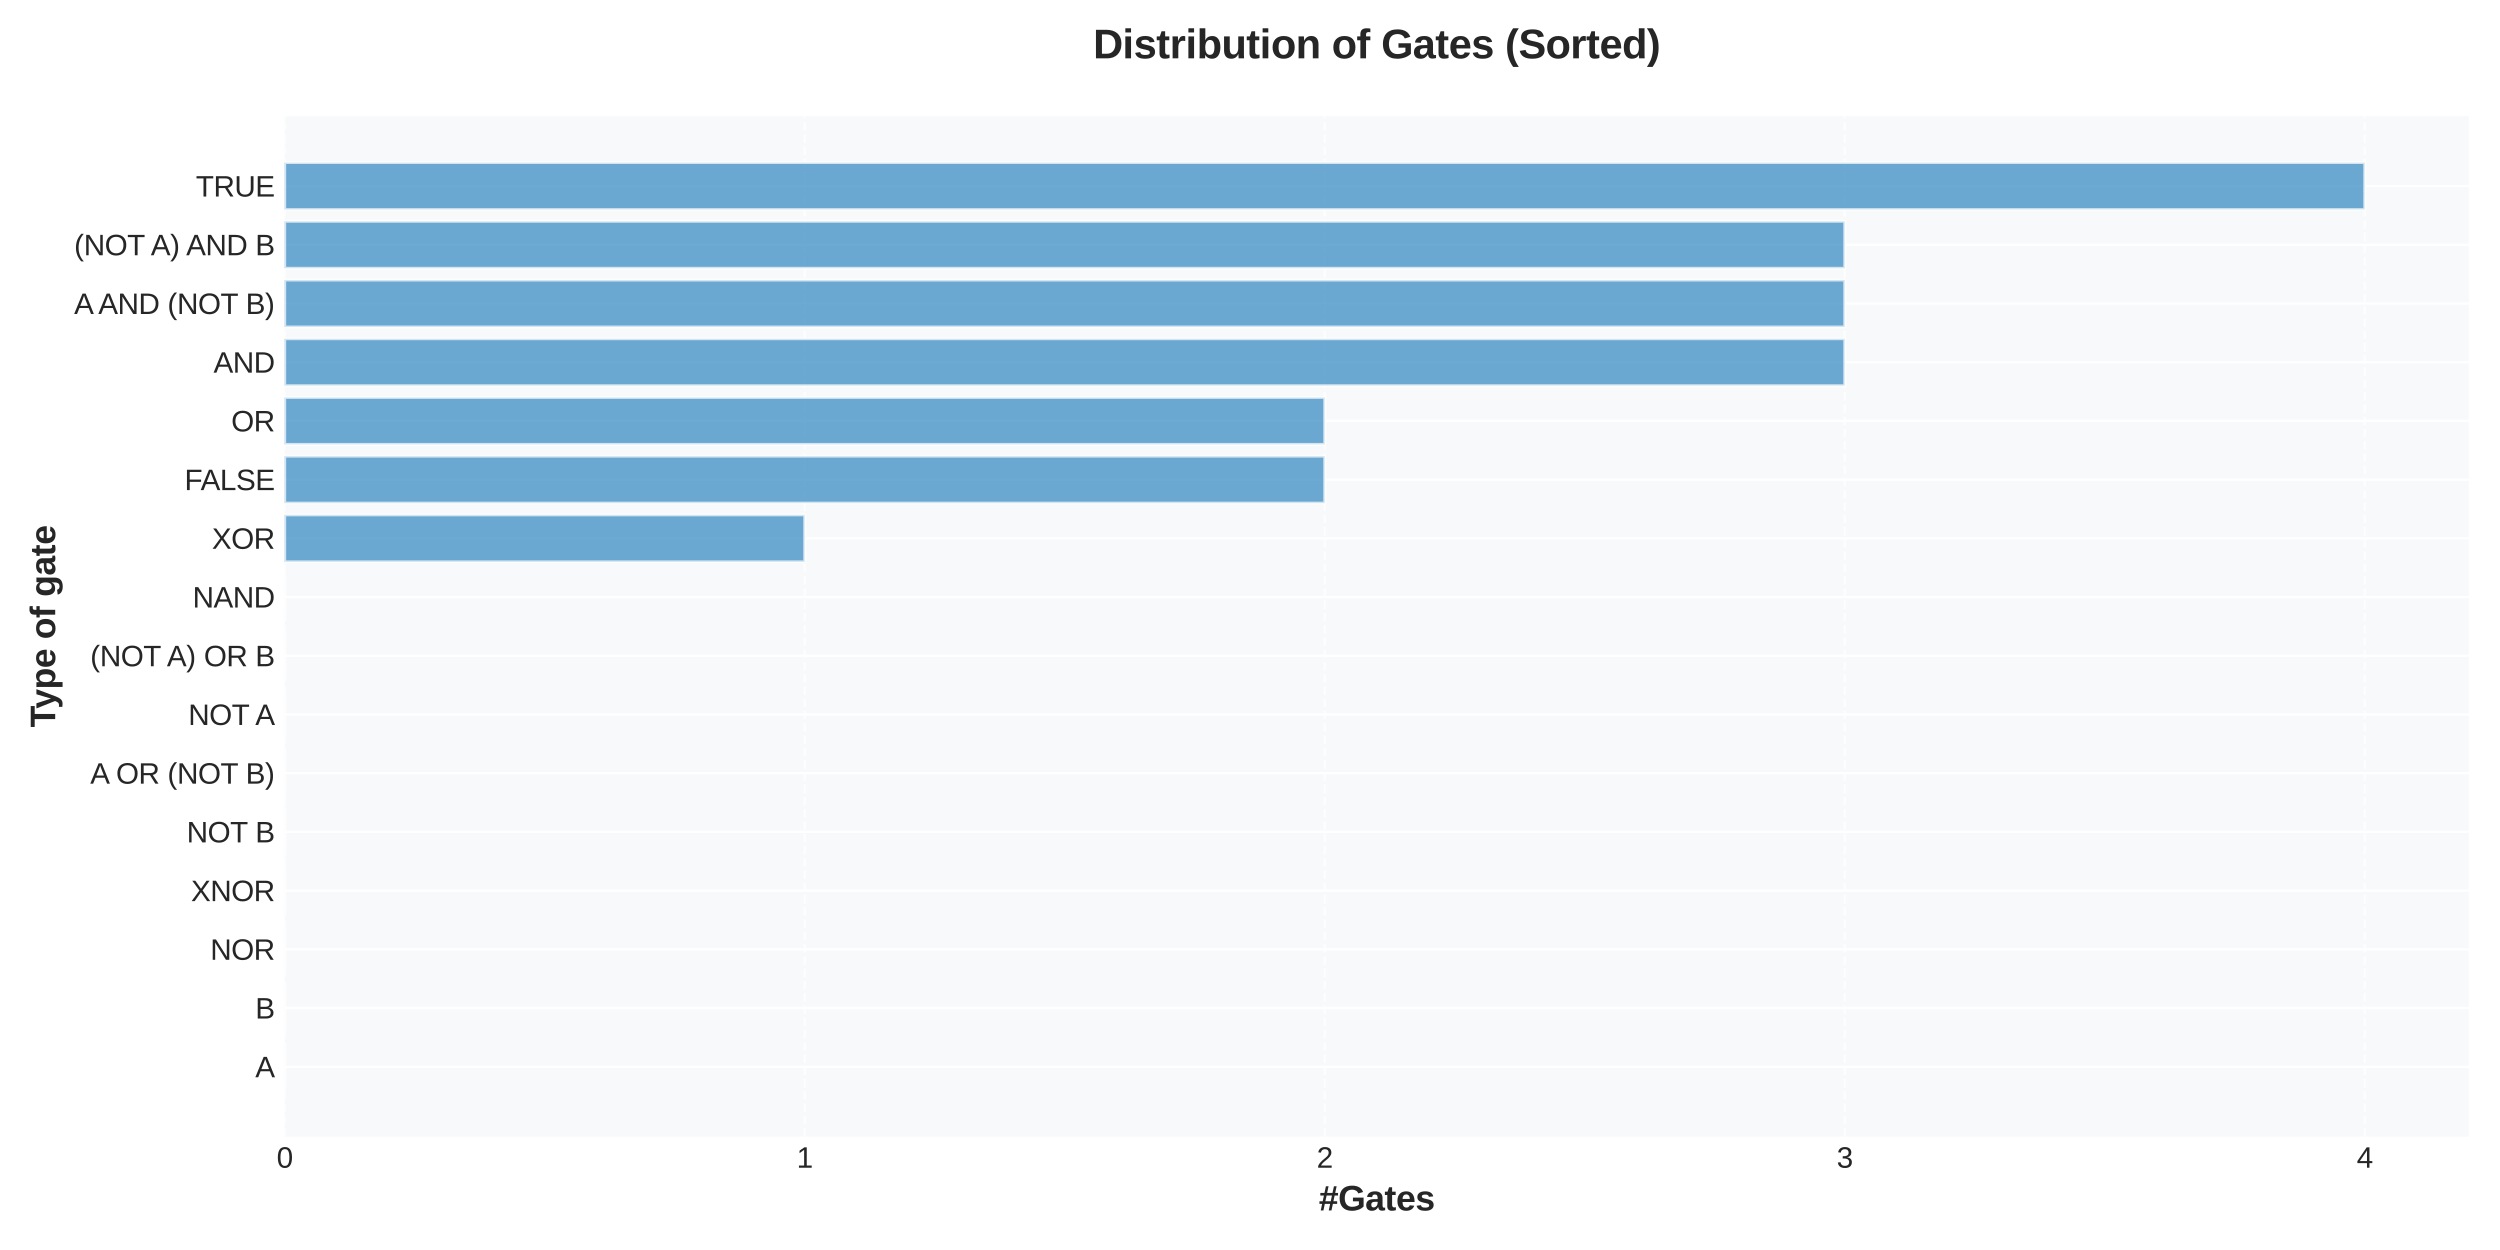 <?xml version="1.0" encoding="utf-8" standalone="no"?>
<!DOCTYPE svg PUBLIC "-//W3C//DTD SVG 1.1//EN"
  "http://www.w3.org/Graphics/SVG/1.1/DTD/svg11.dtd">
<svg xmlns:xlink="http://www.w3.org/1999/xlink" width="864pt" height="432pt" viewBox="0 0 864 432" xmlns="http://www.w3.org/2000/svg" version="1.1">
 <defs>
  <style type="text/css">*{stroke-linejoin: round; stroke-linecap: butt}</style>
 </defs>
 <g id="figure_1">
  <g id="patch_1">
   <path d="M 0 432 
L 864 432 
L 864 0 
L 0 0 
z
" style="fill: #ffffff"/>
  </g>
  <g id="axes_1">
   <g id="patch_2">
    <path d="M 98.4 392.82 
L 853.2 392.82 
L 853.2 40.16 
L 98.4 40.16 
z
" style="fill: #f8f9fa"/>
   </g>
   <g id="matplotlib.axis_1">
    <g id="xtick_1">
     <g id="line2d_1">
      <path d="M 98.4 392.82 
L 98.4 40.16 
" clip-path="url(#p3fe061d7a6)" style="fill: none; stroke-dasharray: 2.96,1.28; stroke-dashoffset: 0; stroke: #ffffff; stroke-opacity: 0.7; stroke-width: 0.8"/>
     </g>
     <g id="line2d_2"/>
     <g id="text_1">
      <!-- 0 -->
      <g style="fill: #262626" transform="translate(95.62 403.567) scale(0.1 -0.1)">
       <defs>
        <path id="LiberationSans-30" d="M 3309 2203 
Q 3309 1569 3189 1136 
Q 3069 703 2861 436 
Q 2653 169 2372 53 
Q 2091 -63 1772 -63 
Q 1450 -63 1172 53 
Q 894 169 689 434 
Q 484 700 367 1133 
Q 250 1566 250 2203 
Q 250 2869 367 3305 
Q 484 3741 690 4000 
Q 897 4259 1178 4364 
Q 1459 4469 1791 4469 
Q 2106 4469 2382 4364 
Q 2659 4259 2865 4000 
Q 3072 3741 3190 3305 
Q 3309 2869 3309 2203 
z
M 2738 2203 
Q 2738 2728 2675 3076 
Q 2613 3425 2491 3633 
Q 2369 3841 2192 3927 
Q 2016 4013 1791 4013 
Q 1553 4013 1372 3925 
Q 1191 3838 1067 3630 
Q 944 3422 881 3073 
Q 819 2725 819 2203 
Q 819 1697 883 1350 
Q 947 1003 1070 792 
Q 1194 581 1372 489 
Q 1550 397 1778 397 
Q 2000 397 2178 489 
Q 2356 581 2479 792 
Q 2603 1003 2670 1350 
Q 2738 1697 2738 2203 
z
" transform="scale(0.016)"/>
       </defs>
       <use xlink:href="#LiberationSans-30"/>
      </g>
     </g>
    </g>
    <g id="xtick_2">
     <g id="line2d_3">
      <path d="M 278.114 392.82 
L 278.114 40.16 
" clip-path="url(#p3fe061d7a6)" style="fill: none; stroke-dasharray: 2.96,1.28; stroke-dashoffset: 0; stroke: #ffffff; stroke-opacity: 0.7; stroke-width: 0.8"/>
     </g>
     <g id="line2d_4"/>
     <g id="text_2">
      <!-- 1 -->
      <g style="fill: #262626" transform="translate(275.334 403.567) scale(0.1 -0.1)">
       <defs>
        <path id="LiberationSans-31" d="M 488 0 
L 488 478 
L 1609 478 
L 1609 3866 
L 616 3156 
L 616 3688 
L 1656 4403 
L 2175 4403 
L 2175 478 
L 3247 478 
L 3247 0 
L 488 0 
z
" transform="scale(0.016)"/>
       </defs>
       <use xlink:href="#LiberationSans-31"/>
      </g>
     </g>
    </g>
    <g id="xtick_3">
     <g id="line2d_5">
      <path d="M 457.829 392.82 
L 457.829 40.16 
" clip-path="url(#p3fe061d7a6)" style="fill: none; stroke-dasharray: 2.96,1.28; stroke-dashoffset: 0; stroke: #ffffff; stroke-opacity: 0.7; stroke-width: 0.8"/>
     </g>
     <g id="line2d_6"/>
     <g id="text_3">
      <!-- 2 -->
      <g style="fill: #262626" transform="translate(455.048 403.567) scale(0.1 -0.1)">
       <defs>
        <path id="LiberationSans-32" d="M 322 0 
L 322 397 
Q 481 763 711 1042 
Q 941 1322 1194 1548 
Q 1447 1775 1695 1969 
Q 1944 2163 2144 2356 
Q 2344 2550 2467 2762 
Q 2591 2975 2591 3244 
Q 2591 3431 2534 3573 
Q 2478 3716 2372 3812 
Q 2266 3909 2117 3957 
Q 1969 4006 1788 4006 
Q 1619 4006 1470 3959 
Q 1322 3913 1206 3819 
Q 1091 3725 1017 3586 
Q 944 3447 922 3263 
L 347 3316 
Q 375 3553 478 3762 
Q 581 3972 762 4130 
Q 944 4288 1198 4378 
Q 1453 4469 1788 4469 
Q 2116 4469 2372 4391 
Q 2628 4313 2804 4159 
Q 2981 4006 3075 3781 
Q 3169 3556 3169 3263 
Q 3169 3041 3089 2841 
Q 3009 2641 2876 2459 
Q 2744 2278 2569 2109 
Q 2394 1941 2203 1780 
Q 2013 1619 1819 1461 
Q 1625 1303 1454 1143 
Q 1284 984 1150 820 
Q 1016 656 941 478 
L 3238 478 
L 3238 0 
L 322 0 
z
" transform="scale(0.016)"/>
       </defs>
       <use xlink:href="#LiberationSans-32"/>
      </g>
     </g>
    </g>
    <g id="xtick_4">
     <g id="line2d_7">
      <path d="M 637.543 392.82 
L 637.543 40.16 
" clip-path="url(#p3fe061d7a6)" style="fill: none; stroke-dasharray: 2.96,1.28; stroke-dashoffset: 0; stroke: #ffffff; stroke-opacity: 0.7; stroke-width: 0.8"/>
     </g>
     <g id="line2d_8"/>
     <g id="text_4">
      <!-- 3 -->
      <g style="fill: #262626" transform="translate(634.762 403.567) scale(0.1 -0.1)">
       <defs>
        <path id="LiberationSans-33" d="M 3278 1216 
Q 3278 913 3179 675 
Q 3081 438 2892 273 
Q 2703 109 2423 23 
Q 2144 -63 1784 -63 
Q 1375 -63 1095 39 
Q 816 141 634 308 
Q 453 475 362 689 
Q 272 903 244 1131 
L 825 1184 
Q 850 1009 917 865 
Q 984 722 1100 619 
Q 1216 516 1384 459 
Q 1553 403 1784 403 
Q 2209 403 2451 612 
Q 2694 822 2694 1234 
Q 2694 1478 2586 1626 
Q 2478 1775 2317 1858 
Q 2156 1941 1967 1969 
Q 1778 1997 1619 1997 
L 1300 1997 
L 1300 2484 
L 1606 2484 
Q 1766 2484 1937 2517 
Q 2109 2550 2251 2636 
Q 2394 2722 2486 2869 
Q 2578 3016 2578 3244 
Q 2578 3597 2370 3801 
Q 2163 4006 1753 4006 
Q 1381 4006 1151 3815 
Q 922 3625 884 3278 
L 319 3322 
Q 353 3613 478 3828 
Q 603 4044 795 4186 
Q 988 4328 1234 4398 
Q 1481 4469 1759 4469 
Q 2128 4469 2393 4376 
Q 2659 4284 2828 4126 
Q 2997 3969 3076 3756 
Q 3156 3544 3156 3303 
Q 3156 3109 3103 2940 
Q 3050 2772 2937 2637 
Q 2825 2503 2651 2406 
Q 2478 2309 2234 2259 
L 2234 2247 
Q 2500 2219 2697 2126 
Q 2894 2034 3022 1896 
Q 3150 1759 3214 1584 
Q 3278 1409 3278 1216 
z
" transform="scale(0.016)"/>
       </defs>
       <use xlink:href="#LiberationSans-33"/>
      </g>
     </g>
    </g>
    <g id="xtick_5">
     <g id="line2d_9">
      <path d="M 817.257 392.82 
L 817.257 40.16 
" clip-path="url(#p3fe061d7a6)" style="fill: none; stroke-dasharray: 2.96,1.28; stroke-dashoffset: 0; stroke: #ffffff; stroke-opacity: 0.7; stroke-width: 0.8"/>
     </g>
     <g id="line2d_10"/>
     <g id="text_5">
      <!-- 4 -->
      <g style="fill: #262626" transform="translate(814.477 403.567) scale(0.1 -0.1)">
       <defs>
        <path id="LiberationSans-34" d="M 2753 997 
L 2753 0 
L 2222 0 
L 2222 997 
L 147 997 
L 147 1434 
L 2163 4403 
L 2753 4403 
L 2753 1441 
L 3372 1441 
L 3372 997 
L 2753 997 
z
M 2222 3769 
Q 2216 3753 2191 3708 
Q 2166 3663 2134 3606 
Q 2103 3550 2070 3492 
Q 2038 3434 2013 3397 
L 884 1734 
Q 869 1709 839 1668 
Q 809 1628 778 1586 
Q 747 1544 715 1503 
Q 684 1463 666 1441 
L 2222 1441 
L 2222 3769 
z
" transform="scale(0.016)"/>
       </defs>
       <use xlink:href="#LiberationSans-34"/>
      </g>
     </g>
    </g>
    <g id="text_6">
     <!-- #Gates -->
     <g style="fill: #262626" transform="translate(455.789 418.338) scale(0.12 -0.12)">
      <defs>
       <path id="LiberationSans-Bold-23" d="M 2841 2694 
L 2625 1656 
L 3297 1656 
L 3297 1191 
L 2528 1191 
L 2272 0 
L 1784 0 
L 2034 1191 
L 1075 1191 
L 825 0 
L 347 0 
L 594 1191 
L 109 1191 
L 109 1656 
L 697 1656 
L 916 2694 
L 269 2694 
L 269 3156 
L 1013 3156 
L 1275 4359 
L 1753 4359 
L 1497 3156 
L 2456 3156 
L 2719 4359 
L 3206 4359 
L 2944 3156 
L 3456 3156 
L 3456 2694 
L 2841 2694 
z
M 1403 2694 
L 1178 1656 
L 2144 1656 
L 2363 2694 
L 1403 2694 
z
" transform="scale(0.016)"/>
       <path id="LiberationSans-Bold-47" d="M 2519 659 
Q 2719 659 2903 690 
Q 3088 722 3245 773 
Q 3403 825 3529 892 
Q 3656 959 3738 1031 
L 3738 1641 
L 2663 1641 
L 2663 2322 
L 4581 2322 
L 4581 703 
Q 4431 550 4218 411 
Q 4006 272 3740 167 
Q 3475 63 3161 0 
Q 2847 -63 2494 -63 
Q 1909 -63 1487 107 
Q 1066 278 794 583 
Q 522 888 392 1306 
Q 263 1725 263 2222 
Q 263 2738 400 3153 
Q 538 3569 817 3861 
Q 1097 4153 1520 4311 
Q 1944 4469 2516 4469 
Q 2931 4469 3254 4387 
Q 3578 4306 3820 4156 
Q 4063 4006 4227 3795 
Q 4391 3584 4488 3322 
L 3638 3066 
Q 3581 3203 3487 3326 
Q 3394 3450 3255 3542 
Q 3116 3634 2933 3689 
Q 2750 3744 2516 3744 
Q 2172 3744 1922 3636 
Q 1672 3528 1509 3328 
Q 1347 3128 1269 2848 
Q 1191 2569 1191 2222 
Q 1191 1878 1270 1590 
Q 1350 1303 1514 1097 
Q 1678 891 1928 775 
Q 2178 659 2519 659 
z
" transform="scale(0.016)"/>
       <path id="LiberationSans-Bold-61" d="M 1228 -63 
Q 984 -63 792 4 
Q 600 72 465 201 
Q 331 331 259 522 
Q 188 713 188 956 
Q 188 1256 292 1461 
Q 397 1666 578 1792 
Q 759 1919 1003 1976 
Q 1247 2034 1522 2038 
L 2250 2050 
L 2250 2222 
Q 2250 2406 2217 2529 
Q 2184 2653 2121 2731 
Q 2059 2809 1967 2842 
Q 1875 2875 1756 2875 
Q 1647 2875 1561 2853 
Q 1475 2831 1412 2776 
Q 1350 2722 1311 2630 
Q 1272 2538 1256 2397 
L 341 2441 
Q 378 2663 478 2845 
Q 578 3028 754 3162 
Q 931 3297 1189 3370 
Q 1447 3444 1794 3444 
Q 2109 3444 2356 3366 
Q 2603 3288 2775 3133 
Q 2947 2978 3037 2753 
Q 3128 2528 3128 2231 
L 3128 1000 
Q 3128 881 3139 787 
Q 3150 694 3179 630 
Q 3209 566 3264 533 
Q 3319 500 3406 500 
Q 3506 500 3600 519 
L 3600 44 
Q 3522 25 3459 9 
Q 3397 -6 3334 -15 
Q 3272 -25 3201 -31 
Q 3131 -38 3038 -38 
Q 2706 -38 2548 125 
Q 2391 288 2359 603 
L 2341 603 
Q 2166 288 1892 112 
Q 1619 -63 1228 -63 
z
M 2250 1566 
L 1800 1559 
Q 1659 1553 1532 1536 
Q 1406 1519 1311 1464 
Q 1216 1409 1159 1306 
Q 1103 1203 1103 1025 
Q 1103 784 1214 667 
Q 1325 550 1509 550 
Q 1678 550 1815 622 
Q 1953 694 2048 811 
Q 2144 928 2197 1081 
Q 2250 1234 2250 1394 
L 2250 1566 
z
" transform="scale(0.016)"/>
       <path id="LiberationSans-Bold-74" d="M 1313 -56 
Q 925 -56 715 155 
Q 506 366 506 794 
L 506 2788 
L 78 2788 
L 78 3381 
L 550 3381 
L 825 4175 
L 1375 4175 
L 1375 3381 
L 2016 3381 
L 2016 2788 
L 1375 2788 
L 1375 1031 
Q 1375 784 1469 667 
Q 1563 550 1759 550 
Q 1841 550 1906 562 
Q 1972 575 2053 594 
L 2053 50 
Q 1891 -3 1709 -29 
Q 1528 -56 1313 -56 
z
" transform="scale(0.016)"/>
       <path id="LiberationSans-Bold-65" d="M 1831 -63 
Q 1466 -63 1173 45 
Q 881 153 675 373 
Q 469 594 359 926 
Q 250 1259 250 1706 
Q 250 2191 379 2522 
Q 509 2853 729 3058 
Q 950 3263 1237 3353 
Q 1525 3444 1844 3444 
Q 2244 3444 2526 3305 
Q 2809 3166 2990 2916 
Q 3172 2666 3256 2317 
Q 3341 1969 3341 1547 
L 3341 1522 
L 1172 1522 
Q 1172 1309 1209 1126 
Q 1247 944 1331 811 
Q 1416 678 1550 601 
Q 1684 525 1875 525 
Q 2106 525 2253 623 
Q 2400 722 2463 928 
L 3291 856 
Q 3234 713 3132 550 
Q 3031 388 2862 252 
Q 2694 116 2442 26 
Q 2191 -63 1831 -63 
z
M 1831 2891 
Q 1697 2891 1580 2845 
Q 1463 2800 1377 2701 
Q 1291 2603 1237 2447 
Q 1184 2291 1178 2072 
L 2491 2072 
Q 2466 2481 2294 2686 
Q 2122 2891 1831 2891 
z
" transform="scale(0.016)"/>
       <path id="LiberationSans-Bold-73" d="M 3297 988 
Q 3297 744 3195 550 
Q 3094 356 2900 220 
Q 2706 84 2425 10 
Q 2144 -63 1784 -63 
Q 1463 -63 1203 -16 
Q 944 31 748 139 
Q 553 247 422 419 
Q 291 591 225 844 
L 997 959 
Q 1034 819 1100 731 
Q 1166 644 1262 597 
Q 1359 550 1489 534 
Q 1619 519 1784 519 
Q 1934 519 2064 536 
Q 2194 553 2289 595 
Q 2384 638 2437 714 
Q 2491 791 2491 906 
Q 2491 1038 2414 1114 
Q 2338 1191 2205 1239 
Q 2072 1288 1892 1323 
Q 1713 1359 1509 1406 
Q 1297 1453 1090 1518 
Q 884 1584 721 1696 
Q 559 1809 459 1982 
Q 359 2156 359 2422 
Q 359 2663 453 2852 
Q 547 3041 728 3173 
Q 909 3306 1176 3376 
Q 1444 3447 1791 3447 
Q 2066 3447 2303 3395 
Q 2541 3344 2728 3233 
Q 2916 3122 3042 2950 
Q 3169 2778 3219 2534 
L 2441 2453 
Q 2419 2575 2362 2654 
Q 2306 2734 2223 2781 
Q 2141 2828 2031 2845 
Q 1922 2863 1791 2863 
Q 1478 2863 1322 2783 
Q 1166 2703 1166 2516 
Q 1166 2400 1230 2331 
Q 1294 2263 1411 2217 
Q 1528 2172 1689 2139 
Q 1850 2106 2041 2059 
Q 2275 2009 2501 1942 
Q 2728 1875 2904 1758 
Q 3081 1641 3189 1456 
Q 3297 1272 3297 988 
z
" transform="scale(0.016)"/>
      </defs>
      <use xlink:href="#LiberationSans-Bold-23"/>
      <use xlink:href="#LiberationSans-Bold-47" transform="translate(55.615 0)"/>
      <use xlink:href="#LiberationSans-Bold-61" transform="translate(133.398 0)"/>
      <use xlink:href="#LiberationSans-Bold-74" transform="translate(189.014 0)"/>
      <use xlink:href="#LiberationSans-Bold-65" transform="translate(222.314 0)"/>
      <use xlink:href="#LiberationSans-Bold-73" transform="translate(277.93 0)"/>
     </g>
    </g>
   </g>
   <g id="matplotlib.axis_2">
    <g id="ytick_1">
     <g id="line2d_11">
      <path d="M 98.4 368.674 
L 853.2 368.674 
" clip-path="url(#p3fe061d7a6)" style="fill: none; stroke: #ffffff; stroke-width: 0.8; stroke-linecap: round"/>
     </g>
     <g id="line2d_12"/>
     <g id="text_7">
      <!-- A -->
      <g style="fill: #262626" transform="translate(88.23 372.297) scale(0.1 -0.1)">
       <defs>
        <path id="LiberationSans-41" d="M 3647 0 
L 3144 1288 
L 1138 1288 
L 631 0 
L 13 0 
L 1809 4403 
L 2488 4403 
L 4256 0 
L 3647 0 
z
M 2400 3206 
Q 2350 3331 2304 3459 
Q 2259 3588 2225 3692 
Q 2191 3797 2167 3867 
Q 2144 3938 2141 3953 
Q 2134 3938 2112 3866 
Q 2091 3794 2055 3687 
Q 2019 3581 1973 3453 
Q 1928 3325 1881 3200 
L 1319 1753 
L 2966 1753 
L 2400 3206 
z
" transform="scale(0.016)"/>
       </defs>
       <use xlink:href="#LiberationSans-41"/>
      </g>
     </g>
    </g>
    <g id="ytick_2">
     <g id="line2d_13">
      <path d="M 98.4 348.382 
L 853.2 348.382 
" clip-path="url(#p3fe061d7a6)" style="fill: none; stroke: #ffffff; stroke-width: 0.8; stroke-linecap: round"/>
     </g>
     <g id="line2d_14"/>
     <g id="text_8">
      <!-- B -->
      <g style="fill: #262626" transform="translate(88.23 352.006) scale(0.1 -0.1)">
       <defs>
        <path id="LiberationSans-42" d="M 3931 1241 
Q 3931 906 3800 670 
Q 3669 434 3447 286 
Q 3225 138 2931 69 
Q 2638 0 2313 0 
L 525 0 
L 525 4403 
L 2125 4403 
Q 2491 4403 2778 4342 
Q 3066 4281 3266 4150 
Q 3466 4019 3570 3817 
Q 3675 3616 3675 3334 
Q 3675 3150 3623 2987 
Q 3572 2825 3467 2692 
Q 3363 2559 3205 2464 
Q 3047 2369 2838 2322 
Q 3103 2291 3308 2200 
Q 3513 2109 3650 1968 
Q 3788 1828 3859 1642 
Q 3931 1456 3931 1241 
z
M 3075 3263 
Q 3075 3619 2831 3772 
Q 2588 3925 2125 3925 
L 1122 3925 
L 1122 2531 
L 2125 2531 
Q 2388 2531 2569 2582 
Q 2750 2634 2862 2729 
Q 2975 2825 3025 2959 
Q 3075 3094 3075 3263 
z
M 3328 1288 
Q 3328 1497 3251 1644 
Q 3175 1791 3031 1884 
Q 2888 1978 2686 2022 
Q 2484 2066 2234 2066 
L 1122 2066 
L 1122 478 
L 2281 478 
Q 2509 478 2701 515 
Q 2894 553 3033 647 
Q 3172 741 3250 897 
Q 3328 1053 3328 1288 
z
" transform="scale(0.016)"/>
       </defs>
       <use xlink:href="#LiberationSans-42"/>
      </g>
     </g>
    </g>
    <g id="ytick_3">
     <g id="line2d_15">
      <path d="M 98.4 328.091 
L 853.2 328.091 
" clip-path="url(#p3fe061d7a6)" style="fill: none; stroke: #ffffff; stroke-width: 0.8; stroke-linecap: round"/>
     </g>
     <g id="line2d_16"/>
     <g id="text_9">
      <!-- NOR -->
      <g style="fill: #262626" transform="translate(72.678 331.715) scale(0.1 -0.1)">
       <defs>
        <path id="LiberationSans-4e" d="M 3381 0 
L 1025 3750 
Q 1031 3597 1041 3447 
Q 1047 3319 1051 3176 
Q 1056 3034 1056 2925 
L 1056 0 
L 525 0 
L 525 4403 
L 1219 4403 
L 3600 628 
Q 3591 781 3581 934 
Q 3575 1066 3569 1220 
Q 3563 1375 3563 1516 
L 3563 4403 
L 4100 4403 
L 4100 0 
L 3381 0 
z
" transform="scale(0.016)"/>
        <path id="LiberationSans-4f" d="M 4672 2222 
Q 4672 1706 4523 1284 
Q 4375 863 4094 563 
Q 3813 263 3406 100 
Q 3000 -63 2484 -63 
Q 1941 -63 1531 107 
Q 1122 278 850 583 
Q 578 888 440 1306 
Q 303 1725 303 2222 
Q 303 2738 447 3153 
Q 591 3569 869 3861 
Q 1147 4153 1555 4311 
Q 1963 4469 2491 4469 
Q 3016 4469 3423 4309 
Q 3831 4150 4107 3856 
Q 4384 3563 4528 3147 
Q 4672 2731 4672 2222 
z
M 4063 2222 
Q 4063 2619 3961 2944 
Q 3859 3269 3661 3500 
Q 3463 3731 3169 3856 
Q 2875 3981 2491 3981 
Q 2097 3981 1800 3856 
Q 1503 3731 1304 3500 
Q 1106 3269 1007 2944 
Q 909 2619 909 2222 
Q 909 1825 1011 1495 
Q 1113 1166 1311 927 
Q 1509 688 1804 555 
Q 2100 422 2484 422 
Q 2897 422 3195 556 
Q 3494 691 3686 930 
Q 3878 1169 3970 1500 
Q 4063 1831 4063 2222 
z
" transform="scale(0.016)"/>
        <path id="LiberationSans-52" d="M 3638 0 
L 2494 1828 
L 1122 1828 
L 1122 0 
L 525 0 
L 525 4403 
L 2597 4403 
Q 2972 4403 3261 4317 
Q 3550 4231 3747 4068 
Q 3944 3906 4047 3672 
Q 4150 3438 4150 3144 
Q 4150 2934 4089 2731 
Q 4028 2528 3897 2359 
Q 3766 2191 3562 2069 
Q 3359 1947 3075 1897 
L 4325 0 
L 3638 0 
z
M 3550 3138 
Q 3550 3338 3481 3484 
Q 3413 3631 3281 3729 
Q 3150 3828 2962 3876 
Q 2775 3925 2538 3925 
L 1122 3925 
L 1122 2300 
L 2563 2300 
Q 2819 2300 3006 2364 
Q 3194 2428 3314 2540 
Q 3434 2653 3492 2806 
Q 3550 2959 3550 3138 
z
" transform="scale(0.016)"/>
       </defs>
       <use xlink:href="#LiberationSans-4e"/>
       <use xlink:href="#LiberationSans-4f" transform="translate(72.217 0)"/>
       <use xlink:href="#LiberationSans-52" transform="translate(150 0)"/>
      </g>
     </g>
    </g>
    <g id="ytick_4">
     <g id="line2d_17">
      <path d="M 98.4 307.8 
L 853.2 307.8 
" clip-path="url(#p3fe061d7a6)" style="fill: none; stroke: #ffffff; stroke-width: 0.8; stroke-linecap: round"/>
     </g>
     <g id="line2d_18"/>
     <g id="text_10">
      <!-- XNOR -->
      <g style="fill: #262626" transform="translate(66.008 311.424) scale(0.1 -0.1)">
       <defs>
        <path id="LiberationSans-58" d="M 3475 0 
L 2153 1925 
L 803 0 
L 144 0 
L 1819 2288 
L 272 4403 
L 931 4403 
L 2156 2675 
L 3347 4403 
L 4006 4403 
L 2500 2309 
L 4134 0 
L 3475 0 
z
" transform="scale(0.016)"/>
       </defs>
       <use xlink:href="#LiberationSans-58"/>
       <use xlink:href="#LiberationSans-4e" transform="translate(66.699 0)"/>
       <use xlink:href="#LiberationSans-4f" transform="translate(138.916 0)"/>
       <use xlink:href="#LiberationSans-52" transform="translate(216.699 0)"/>
      </g>
     </g>
    </g>
    <g id="ytick_5">
     <g id="line2d_19">
      <path d="M 98.4 287.509 
L 853.2 287.509 
" clip-path="url(#p3fe061d7a6)" style="fill: none; stroke: #ffffff; stroke-width: 0.8; stroke-linecap: round"/>
     </g>
     <g id="line2d_20"/>
     <g id="text_11">
      <!-- NOT B -->
      <g style="fill: #262626" transform="translate(64.519 291.132) scale(0.1 -0.1)">
       <defs>
        <path id="LiberationSans-54" d="M 2250 3916 
L 2250 0 
L 1656 0 
L 1656 3916 
L 144 3916 
L 144 4403 
L 3763 4403 
L 3763 3916 
L 2250 3916 
z
" transform="scale(0.016)"/>
        <path id="LiberationSans-20" transform="scale(0.016)"/>
       </defs>
       <use xlink:href="#LiberationSans-4e"/>
       <use xlink:href="#LiberationSans-4f" transform="translate(72.217 0)"/>
       <use xlink:href="#LiberationSans-54" transform="translate(150 0)"/>
       <use xlink:href="#LiberationSans-20" transform="translate(209.334 0)"/>
       <use xlink:href="#LiberationSans-42" transform="translate(237.117 0)"/>
      </g>
     </g>
    </g>
    <g id="ytick_6">
     <g id="line2d_21">
      <path d="M 98.4 267.218 
L 853.2 267.218 
" clip-path="url(#p3fe061d7a6)" style="fill: none; stroke: #ffffff; stroke-width: 0.8; stroke-linecap: round"/>
     </g>
     <g id="line2d_22"/>
     <g id="text_12">
      <!-- A OR (NOT B) -->
      <g style="fill: #262626" transform="translate(31.183 270.841) scale(0.1 -0.1)">
       <defs>
        <path id="LiberationSans-28" d="M 397 1663 
Q 397 2097 462 2494 
Q 528 2891 668 3256 
Q 809 3622 1028 3965 
Q 1247 4309 1550 4638 
L 2094 4638 
Q 1800 4309 1586 3964 
Q 1372 3619 1234 3251 
Q 1097 2884 1030 2487 
Q 963 2091 963 1656 
Q 963 1222 1030 825 
Q 1097 428 1234 59 
Q 1372 -309 1586 -653 
Q 1800 -997 2094 -1325 
L 1550 -1325 
Q 1247 -997 1028 -653 
Q 809 -309 668 56 
Q 528 422 462 817 
Q 397 1213 397 1650 
L 397 1663 
z
" transform="scale(0.016)"/>
        <path id="LiberationSans-29" d="M 1734 1650 
Q 1734 1213 1668 817 
Q 1603 422 1462 56 
Q 1322 -309 1103 -653 
Q 884 -997 581 -1325 
L 38 -1325 
Q 331 -997 545 -653 
Q 759 -309 896 59 
Q 1034 428 1101 825 
Q 1169 1222 1169 1656 
Q 1169 2091 1101 2487 
Q 1034 2884 896 3251 
Q 759 3619 545 3964 
Q 331 4309 38 4638 
L 581 4638 
Q 884 4309 1103 3965 
Q 1322 3622 1462 3256 
Q 1603 2891 1668 2494 
Q 1734 2097 1734 1663 
L 1734 1650 
z
" transform="scale(0.016)"/>
       </defs>
       <use xlink:href="#LiberationSans-41"/>
       <use xlink:href="#LiberationSans-20" transform="translate(61.199 0)"/>
       <use xlink:href="#LiberationSans-4f" transform="translate(88.982 0)"/>
       <use xlink:href="#LiberationSans-52" transform="translate(166.766 0)"/>
       <use xlink:href="#LiberationSans-20" transform="translate(238.982 0)"/>
       <use xlink:href="#LiberationSans-28" transform="translate(266.766 0)"/>
       <use xlink:href="#LiberationSans-4e" transform="translate(300.066 0)"/>
       <use xlink:href="#LiberationSans-4f" transform="translate(372.283 0)"/>
       <use xlink:href="#LiberationSans-54" transform="translate(450.066 0)"/>
       <use xlink:href="#LiberationSans-20" transform="translate(509.4 0)"/>
       <use xlink:href="#LiberationSans-42" transform="translate(537.184 0)"/>
       <use xlink:href="#LiberationSans-29" transform="translate(603.883 0)"/>
      </g>
     </g>
    </g>
    <g id="ytick_7">
     <g id="line2d_23">
      <path d="M 98.4 246.927 
L 853.2 246.927 
" clip-path="url(#p3fe061d7a6)" style="fill: none; stroke: #ffffff; stroke-width: 0.8; stroke-linecap: round"/>
     </g>
     <g id="line2d_24"/>
     <g id="text_13">
      <!-- NOT A -->
      <g style="fill: #262626" transform="translate(65.069 250.55) scale(0.1 -0.1)">
       <use xlink:href="#LiberationSans-4e"/>
       <use xlink:href="#LiberationSans-4f" transform="translate(72.217 0)"/>
       <use xlink:href="#LiberationSans-54" transform="translate(150 0)"/>
       <use xlink:href="#LiberationSans-20" transform="translate(209.334 0)"/>
       <use xlink:href="#LiberationSans-41" transform="translate(231.617 0)"/>
      </g>
     </g>
    </g>
    <g id="ytick_8">
     <g id="line2d_25">
      <path d="M 98.4 226.636 
L 853.2 226.636 
" clip-path="url(#p3fe061d7a6)" style="fill: none; stroke: #ffffff; stroke-width: 0.8; stroke-linecap: round"/>
     </g>
     <g id="line2d_26"/>
     <g id="text_14">
      <!-- (NOT A) OR B -->
      <g style="fill: #262626" transform="translate(31.183 230.259) scale(0.1 -0.1)">
       <use xlink:href="#LiberationSans-28"/>
       <use xlink:href="#LiberationSans-4e" transform="translate(33.301 0)"/>
       <use xlink:href="#LiberationSans-4f" transform="translate(105.518 0)"/>
       <use xlink:href="#LiberationSans-54" transform="translate(183.301 0)"/>
       <use xlink:href="#LiberationSans-20" transform="translate(242.635 0)"/>
       <use xlink:href="#LiberationSans-41" transform="translate(264.918 0)"/>
       <use xlink:href="#LiberationSans-29" transform="translate(331.617 0)"/>
       <use xlink:href="#LiberationSans-20" transform="translate(364.918 0)"/>
       <use xlink:href="#LiberationSans-4f" transform="translate(392.701 0)"/>
       <use xlink:href="#LiberationSans-52" transform="translate(470.484 0)"/>
       <use xlink:href="#LiberationSans-20" transform="translate(542.701 0)"/>
       <use xlink:href="#LiberationSans-42" transform="translate(570.484 0)"/>
      </g>
     </g>
    </g>
    <g id="ytick_9">
     <g id="line2d_27">
      <path d="M 98.4 206.344 
L 853.2 206.344 
" clip-path="url(#p3fe061d7a6)" style="fill: none; stroke: #ffffff; stroke-width: 0.8; stroke-linecap: round"/>
     </g>
     <g id="line2d_28"/>
     <g id="text_15">
      <!-- NAND -->
      <g style="fill: #262626" transform="translate(66.564 209.968) scale(0.1 -0.1)">
       <defs>
        <path id="LiberationSans-44" d="M 4316 2247 
Q 4316 1697 4150 1276 
Q 3984 856 3696 573 
Q 3409 291 3017 145 
Q 2625 0 2172 0 
L 525 0 
L 525 4403 
L 1981 4403 
Q 2491 4403 2920 4276 
Q 3350 4150 3659 3886 
Q 3969 3622 4142 3215 
Q 4316 2809 4316 2247 
z
M 3716 2247 
Q 3716 2694 3587 3011 
Q 3459 3328 3228 3531 
Q 2997 3734 2675 3829 
Q 2353 3925 1969 3925 
L 1122 3925 
L 1122 478 
L 2103 478 
Q 2450 478 2745 590 
Q 3041 703 3256 925 
Q 3472 1147 3594 1478 
Q 3716 1809 3716 2247 
z
" transform="scale(0.016)"/>
       </defs>
       <use xlink:href="#LiberationSans-4e"/>
       <use xlink:href="#LiberationSans-41" transform="translate(72.217 0)"/>
       <use xlink:href="#LiberationSans-4e" transform="translate(138.916 0)"/>
       <use xlink:href="#LiberationSans-44" transform="translate(211.133 0)"/>
      </g>
     </g>
    </g>
    <g id="ytick_10">
     <g id="line2d_29">
      <path d="M 98.4 186.053 
L 853.2 186.053 
" clip-path="url(#p3fe061d7a6)" style="fill: none; stroke: #ffffff; stroke-width: 0.8; stroke-linecap: round"/>
     </g>
     <g id="line2d_30"/>
     <g id="text_16">
      <!-- XOR -->
      <g style="fill: #262626" transform="translate(73.23 189.677) scale(0.1 -0.1)">
       <use xlink:href="#LiberationSans-58"/>
       <use xlink:href="#LiberationSans-4f" transform="translate(66.699 0)"/>
       <use xlink:href="#LiberationSans-52" transform="translate(144.482 0)"/>
      </g>
     </g>
    </g>
    <g id="ytick_11">
     <g id="line2d_31">
      <path d="M 98.4 165.762 
L 853.2 165.762 
" clip-path="url(#p3fe061d7a6)" style="fill: none; stroke: #ffffff; stroke-width: 0.8; stroke-linecap: round"/>
     </g>
     <g id="line2d_32"/>
     <g id="text_17">
      <!-- FALSE -->
      <g style="fill: #262626" transform="translate(63.77 169.386) scale(0.1 -0.1)">
       <defs>
        <path id="LiberationSans-46" d="M 1122 3916 
L 1122 2278 
L 3578 2278 
L 3578 1784 
L 1122 1784 
L 1122 0 
L 525 0 
L 525 4403 
L 3653 4403 
L 3653 3916 
L 1122 3916 
z
" transform="scale(0.016)"/>
        <path id="LiberationSans-4c" d="M 525 0 
L 525 4403 
L 1122 4403 
L 1122 488 
L 3347 488 
L 3347 0 
L 525 0 
z
" transform="scale(0.016)"/>
        <path id="LiberationSans-53" d="M 3975 1216 
Q 3975 938 3867 703 
Q 3759 469 3534 298 
Q 3309 128 2967 32 
Q 2625 -63 2156 -63 
Q 1334 -63 875 225 
Q 416 513 291 1056 
L 869 1172 
Q 913 1000 1003 859 
Q 1094 719 1248 617 
Q 1403 516 1631 459 
Q 1859 403 2178 403 
Q 2444 403 2666 448 
Q 2888 494 3047 587 
Q 3206 681 3295 829 
Q 3384 978 3384 1184 
Q 3384 1400 3286 1534 
Q 3188 1669 3009 1756 
Q 2831 1844 2584 1903 
Q 2338 1963 2038 2031 
Q 1853 2072 1667 2120 
Q 1481 2169 1311 2236 
Q 1141 2303 991 2393 
Q 841 2484 731 2611 
Q 622 2738 559 2905 
Q 497 3072 497 3291 
Q 497 3603 623 3826 
Q 750 4050 975 4194 
Q 1200 4338 1506 4403 
Q 1813 4469 2169 4469 
Q 2578 4469 2868 4405 
Q 3159 4341 3359 4212 
Q 3559 4084 3679 3895 
Q 3800 3706 3872 3456 
L 3284 3353 
Q 3241 3513 3158 3638 
Q 3075 3763 2940 3847 
Q 2806 3931 2614 3975 
Q 2422 4019 2163 4019 
Q 1856 4019 1648 3964 
Q 1441 3909 1314 3815 
Q 1188 3722 1133 3595 
Q 1078 3469 1078 3322 
Q 1078 3125 1176 2998 
Q 1275 2872 1444 2787 
Q 1613 2703 1834 2647 
Q 2056 2591 2306 2534 
Q 2509 2488 2711 2439 
Q 2913 2391 3097 2323 
Q 3281 2256 3442 2165 
Q 3603 2075 3722 1944 
Q 3841 1813 3908 1634 
Q 3975 1456 3975 1216 
z
" transform="scale(0.016)"/>
        <path id="LiberationSans-45" d="M 525 0 
L 525 4403 
L 3866 4403 
L 3866 3916 
L 1122 3916 
L 1122 2503 
L 3678 2503 
L 3678 2022 
L 1122 2022 
L 1122 488 
L 3994 488 
L 3994 0 
L 525 0 
z
" transform="scale(0.016)"/>
       </defs>
       <use xlink:href="#LiberationSans-46"/>
       <use xlink:href="#LiberationSans-41" transform="translate(55.584 0)"/>
       <use xlink:href="#LiberationSans-4c" transform="translate(122.283 0)"/>
       <use xlink:href="#LiberationSans-53" transform="translate(177.898 0)"/>
       <use xlink:href="#LiberationSans-45" transform="translate(244.598 0)"/>
      </g>
     </g>
    </g>
    <g id="ytick_12">
     <g id="line2d_33">
      <path d="M 98.4 145.471 
L 853.2 145.471 
" clip-path="url(#p3fe061d7a6)" style="fill: none; stroke: #ffffff; stroke-width: 0.8; stroke-linecap: round"/>
     </g>
     <g id="line2d_34"/>
     <g id="text_18">
      <!-- OR -->
      <g style="fill: #262626" transform="translate(79.9 149.094) scale(0.1 -0.1)">
       <use xlink:href="#LiberationSans-4f"/>
       <use xlink:href="#LiberationSans-52" transform="translate(77.783 0)"/>
      </g>
     </g>
    </g>
    <g id="ytick_13">
     <g id="line2d_35">
      <path d="M 98.4 125.18 
L 853.2 125.18 
" clip-path="url(#p3fe061d7a6)" style="fill: none; stroke: #ffffff; stroke-width: 0.8; stroke-linecap: round"/>
     </g>
     <g id="line2d_36"/>
     <g id="text_19">
      <!-- AND -->
      <g style="fill: #262626" transform="translate(73.786 128.803) scale(0.1 -0.1)">
       <use xlink:href="#LiberationSans-41"/>
       <use xlink:href="#LiberationSans-4e" transform="translate(66.699 0)"/>
       <use xlink:href="#LiberationSans-44" transform="translate(138.916 0)"/>
      </g>
     </g>
    </g>
    <g id="ytick_14">
     <g id="line2d_37">
      <path d="M 98.4 104.889 
L 853.2 104.889 
" clip-path="url(#p3fe061d7a6)" style="fill: none; stroke: #ffffff; stroke-width: 0.8; stroke-linecap: round"/>
     </g>
     <g id="line2d_38"/>
     <g id="text_20">
      <!-- A AND (NOT B) -->
      <g style="fill: #262626" transform="translate(25.619 108.512) scale(0.1 -0.1)">
       <use xlink:href="#LiberationSans-41"/>
       <use xlink:href="#LiberationSans-20" transform="translate(61.199 0)"/>
       <use xlink:href="#LiberationSans-41" transform="translate(83.482 0)"/>
       <use xlink:href="#LiberationSans-4e" transform="translate(150.182 0)"/>
       <use xlink:href="#LiberationSans-44" transform="translate(222.398 0)"/>
       <use xlink:href="#LiberationSans-20" transform="translate(294.615 0)"/>
       <use xlink:href="#LiberationSans-28" transform="translate(322.398 0)"/>
       <use xlink:href="#LiberationSans-4e" transform="translate(355.699 0)"/>
       <use xlink:href="#LiberationSans-4f" transform="translate(427.916 0)"/>
       <use xlink:href="#LiberationSans-54" transform="translate(505.699 0)"/>
       <use xlink:href="#LiberationSans-20" transform="translate(565.033 0)"/>
       <use xlink:href="#LiberationSans-42" transform="translate(592.816 0)"/>
       <use xlink:href="#LiberationSans-29" transform="translate(659.516 0)"/>
      </g>
     </g>
    </g>
    <g id="ytick_15">
     <g id="line2d_39">
      <path d="M 98.4 84.598 
L 853.2 84.598 
" clip-path="url(#p3fe061d7a6)" style="fill: none; stroke: #ffffff; stroke-width: 0.8; stroke-linecap: round"/>
     </g>
     <g id="line2d_40"/>
     <g id="text_21">
      <!-- (NOT A) AND B -->
      <g style="fill: #262626" transform="translate(25.619 88.221) scale(0.1 -0.1)">
       <use xlink:href="#LiberationSans-28"/>
       <use xlink:href="#LiberationSans-4e" transform="translate(33.301 0)"/>
       <use xlink:href="#LiberationSans-4f" transform="translate(105.518 0)"/>
       <use xlink:href="#LiberationSans-54" transform="translate(183.301 0)"/>
       <use xlink:href="#LiberationSans-20" transform="translate(242.635 0)"/>
       <use xlink:href="#LiberationSans-41" transform="translate(264.918 0)"/>
       <use xlink:href="#LiberationSans-29" transform="translate(331.617 0)"/>
       <use xlink:href="#LiberationSans-20" transform="translate(364.918 0)"/>
       <use xlink:href="#LiberationSans-41" transform="translate(387.201 0)"/>
       <use xlink:href="#LiberationSans-4e" transform="translate(453.9 0)"/>
       <use xlink:href="#LiberationSans-44" transform="translate(526.117 0)"/>
       <use xlink:href="#LiberationSans-20" transform="translate(598.334 0)"/>
       <use xlink:href="#LiberationSans-42" transform="translate(626.117 0)"/>
      </g>
     </g>
    </g>
    <g id="ytick_16">
     <g id="line2d_41">
      <path d="M 98.4 64.306 
L 853.2 64.306 
" clip-path="url(#p3fe061d7a6)" style="fill: none; stroke: #ffffff; stroke-width: 0.8; stroke-linecap: round"/>
     </g>
     <g id="line2d_42"/>
     <g id="text_22">
      <!-- TRUE -->
      <g style="fill: #262626" transform="translate(67.678 67.93) scale(0.1 -0.1)">
       <defs>
        <path id="LiberationSans-55" d="M 2284 -63 
Q 1922 -63 1597 34 
Q 1272 131 1026 336 
Q 781 541 637 855 
Q 494 1169 494 1600 
L 494 4403 
L 1091 4403 
L 1091 1650 
Q 1091 1316 1180 1083 
Q 1269 850 1428 703 
Q 1588 556 1805 489 
Q 2022 422 2281 422 
Q 2538 422 2766 490 
Q 2994 559 3166 709 
Q 3338 859 3436 1101 
Q 3534 1344 3534 1691 
L 3534 4403 
L 4128 4403 
L 4128 1656 
Q 4128 1216 3983 892 
Q 3838 569 3588 356 
Q 3338 144 3002 40 
Q 2666 -63 2284 -63 
z
" transform="scale(0.016)"/>
       </defs>
       <use xlink:href="#LiberationSans-54"/>
       <use xlink:href="#LiberationSans-52" transform="translate(61.084 0)"/>
       <use xlink:href="#LiberationSans-55" transform="translate(133.301 0)"/>
       <use xlink:href="#LiberationSans-45" transform="translate(205.518 0)"/>
      </g>
     </g>
    </g>
    <g id="text_23">
     <!-- Type of gate -->
     <g style="fill: #262626" transform="translate(19.076 251.382) rotate(-90) scale(0.12 -0.12)">
      <defs>
       <path id="LiberationSans-Bold-54" d="M 2416 3691 
L 2416 0 
L 1494 0 
L 1494 3691 
L 72 3691 
L 72 4403 
L 3841 4403 
L 3841 3691 
L 2416 3691 
z
" transform="scale(0.016)"/>
       <path id="LiberationSans-Bold-79" d="M 1825 753 
L 2606 3381 
L 3525 3381 
L 2188 -178 
Q 1934 -794 1663 -1050 
Q 1366 -1328 884 -1328 
Q 569 -1328 331 -1288 
L 331 -663 
Q 497 -688 630 -688 
Q 763 -688 863 -659 
Q 963 -631 1044 -566 
Q 1203 -434 1331 -116 
L 1388 34 
L 50 3381 
L 978 3381 
L 1825 753 
z
" transform="scale(0.016)"/>
       <path id="LiberationSans-Bold-70" d="M 3647 1706 
Q 3647 1322 3570 997 
Q 3494 672 3334 437 
Q 3175 203 2929 70 
Q 2684 -63 2350 -63 
Q 2200 -63 2051 -31 
Q 1903 0 1768 70 
Q 1634 141 1520 255 
Q 1406 369 1325 538 
L 1306 538 
Q 1309 522 1312 459 
Q 1316 397 1319 314 
Q 1322 231 1323 139 
Q 1325 47 1325 -31 
L 1325 -1328 
L 447 -1328 
L 447 2603 
Q 447 2863 439 3066 
Q 431 3269 422 3381 
L 1275 3381 
Q 1281 3359 1289 3296 
Q 1297 3234 1301 3153 
Q 1306 3072 1309 2984 
Q 1313 2897 1313 2831 
L 1325 2831 
Q 1484 3166 1762 3309 
Q 2041 3453 2406 3453 
Q 2728 3453 2962 3322 
Q 3197 3191 3348 2959 
Q 3500 2728 3573 2408 
Q 3647 2088 3647 1706 
z
M 2731 1706 
Q 2731 2284 2556 2564 
Q 2381 2844 2034 2844 
Q 1903 2844 1773 2789 
Q 1644 2734 1542 2601 
Q 1441 2469 1377 2245 
Q 1313 2022 1313 1681 
Q 1313 1350 1375 1129 
Q 1438 909 1539 778 
Q 1641 647 1769 592 
Q 1897 538 2028 538 
Q 2197 538 2328 605 
Q 2459 672 2548 814 
Q 2638 956 2684 1178 
Q 2731 1400 2731 1706 
z
" transform="scale(0.016)"/>
       <path id="LiberationSans-Bold-20" transform="scale(0.016)"/>
       <path id="LiberationSans-Bold-6f" d="M 3659 1694 
Q 3659 1306 3551 984 
Q 3444 663 3228 430 
Q 3013 197 2691 67 
Q 2369 -63 1941 -63 
Q 1528 -63 1212 65 
Q 897 194 683 425 
Q 469 656 359 979 
Q 250 1303 250 1694 
Q 250 2072 354 2392 
Q 459 2713 671 2947 
Q 884 3181 1206 3312 
Q 1528 3444 1959 3444 
Q 2416 3444 2737 3312 
Q 3059 3181 3264 2948 
Q 3469 2716 3564 2395 
Q 3659 2075 3659 1694 
z
M 2741 1694 
Q 2741 2297 2544 2569 
Q 2347 2841 1972 2841 
Q 1584 2841 1378 2566 
Q 1172 2291 1172 1694 
Q 1172 1391 1226 1172 
Q 1281 953 1381 812 
Q 1481 672 1622 605 
Q 1763 538 1931 538 
Q 2125 538 2276 605 
Q 2428 672 2531 812 
Q 2634 953 2687 1172 
Q 2741 1391 2741 1694 
z
" transform="scale(0.016)"/>
       <path id="LiberationSans-Bold-66" d="M 1478 2788 
L 1478 0 
L 603 0 
L 603 2788 
L 109 2788 
L 109 3381 
L 603 3381 
L 603 3734 
Q 603 3928 650 4092 
Q 697 4256 809 4378 
Q 922 4500 1112 4569 
Q 1303 4638 1588 4638 
Q 1738 4638 1883 4622 
Q 2028 4606 2144 4588 
L 2144 4022 
Q 2088 4034 2017 4042 
Q 1947 4050 1888 4050 
Q 1766 4050 1686 4025 
Q 1606 4000 1561 3950 
Q 1516 3900 1497 3823 
Q 1478 3747 1478 3647 
L 1478 3381 
L 2144 3381 
L 2144 2788 
L 1478 2788 
z
" transform="scale(0.016)"/>
       <path id="LiberationSans-Bold-67" d="M 1863 -1356 
Q 1528 -1356 1273 -1289 
Q 1019 -1222 839 -1101 
Q 659 -981 551 -814 
Q 444 -647 403 -447 
L 1281 -344 
Q 1328 -547 1483 -662 
Q 1638 -778 1888 -778 
Q 2044 -778 2173 -734 
Q 2303 -691 2395 -586 
Q 2488 -481 2539 -309 
Q 2591 -138 2591 116 
Q 2591 203 2591 293 
Q 2591 384 2594 459 
Q 2597 547 2597 628 
L 2591 628 
Q 2438 300 2161 153 
Q 1884 6 1503 6 
Q 1181 6 948 132 
Q 716 259 562 486 
Q 409 713 336 1027 
Q 263 1341 263 1719 
Q 263 2109 341 2426 
Q 419 2744 580 2972 
Q 741 3200 986 3323 
Q 1231 3447 1569 3447 
Q 1906 3447 2173 3303 
Q 2441 3159 2591 2838 
L 2606 2838 
Q 2606 2903 2611 2989 
Q 2616 3075 2622 3154 
Q 2628 3234 2636 3296 
Q 2644 3359 2650 3381 
L 3481 3381 
Q 3475 3269 3469 3066 
Q 3463 2863 3463 2600 
L 3463 103 
Q 3463 -266 3356 -539 
Q 3250 -813 3045 -994 
Q 2841 -1175 2542 -1265 
Q 2244 -1356 1863 -1356 
z
M 2597 1738 
Q 2597 2056 2534 2268 
Q 2472 2481 2372 2609 
Q 2272 2738 2142 2791 
Q 2013 2844 1881 2844 
Q 1713 2844 1583 2778 
Q 1453 2713 1362 2575 
Q 1272 2438 1225 2225 
Q 1178 2013 1178 1719 
Q 1178 1172 1353 894 
Q 1528 616 1875 616 
Q 2006 616 2136 667 
Q 2266 719 2369 848 
Q 2472 978 2534 1193 
Q 2597 1409 2597 1738 
z
" transform="scale(0.016)"/>
      </defs>
      <use xlink:href="#LiberationSans-Bold-54"/>
      <use xlink:href="#LiberationSans-Bold-79" transform="translate(53.709 0)"/>
      <use xlink:href="#LiberationSans-Bold-70" transform="translate(109.324 0)"/>
      <use xlink:href="#LiberationSans-Bold-65" transform="translate(170.408 0)"/>
      <use xlink:href="#LiberationSans-Bold-20" transform="translate(226.023 0)"/>
      <use xlink:href="#LiberationSans-Bold-6f" transform="translate(253.807 0)"/>
      <use xlink:href="#LiberationSans-Bold-66" transform="translate(314.891 0)"/>
      <use xlink:href="#LiberationSans-Bold-20" transform="translate(348.191 0)"/>
      <use xlink:href="#LiberationSans-Bold-67" transform="translate(375.975 0)"/>
      <use xlink:href="#LiberationSans-Bold-61" transform="translate(437.059 0)"/>
      <use xlink:href="#LiberationSans-Bold-74" transform="translate(492.674 0)"/>
      <use xlink:href="#LiberationSans-Bold-65" transform="translate(525.975 0)"/>
     </g>
    </g>
   </g>
   <g id="patch_3">
    <path d="M 98.4 376.79 
L 98.4 376.79 
L 98.4 360.557 
L 98.4 360.557 
z
" clip-path="url(#p3fe061d7a6)" style="fill: #2e86c1; opacity: 0.7; stroke: #ffffff; stroke-linejoin: miter"/>
   </g>
   <g id="patch_4">
    <path d="M 98.4 356.499 
L 98.4 356.499 
L 98.4 340.266 
L 98.4 340.266 
z
" clip-path="url(#p3fe061d7a6)" style="fill: #2e86c1; opacity: 0.7; stroke: #ffffff; stroke-linejoin: miter"/>
   </g>
   <g id="patch_5">
    <path d="M 98.4 336.208 
L 98.4 336.208 
L 98.4 319.975 
L 98.4 319.975 
z
" clip-path="url(#p3fe061d7a6)" style="fill: #2e86c1; opacity: 0.7; stroke: #ffffff; stroke-linejoin: miter"/>
   </g>
   <g id="patch_6">
    <path d="M 98.4 315.917 
L 98.4 315.917 
L 98.4 299.684 
L 98.4 299.684 
z
" clip-path="url(#p3fe061d7a6)" style="fill: #2e86c1; opacity: 0.7; stroke: #ffffff; stroke-linejoin: miter"/>
   </g>
   <g id="patch_7">
    <path d="M 98.4 295.625 
L 98.4 295.625 
L 98.4 279.393 
L 98.4 279.393 
z
" clip-path="url(#p3fe061d7a6)" style="fill: #2e86c1; opacity: 0.7; stroke: #ffffff; stroke-linejoin: miter"/>
   </g>
   <g id="patch_8">
    <path d="M 98.4 275.334 
L 98.4 275.334 
L 98.4 259.101 
L 98.4 259.101 
z
" clip-path="url(#p3fe061d7a6)" style="fill: #2e86c1; opacity: 0.7; stroke: #ffffff; stroke-linejoin: miter"/>
   </g>
   <g id="patch_9">
    <path d="M 98.4 255.043 
L 98.4 255.043 
L 98.4 238.81 
L 98.4 238.81 
z
" clip-path="url(#p3fe061d7a6)" style="fill: #2e86c1; opacity: 0.7; stroke: #ffffff; stroke-linejoin: miter"/>
   </g>
   <g id="patch_10">
    <path d="M 98.4 234.752 
L 98.4 234.752 
L 98.4 218.519 
L 98.4 218.519 
z
" clip-path="url(#p3fe061d7a6)" style="fill: #2e86c1; opacity: 0.7; stroke: #ffffff; stroke-linejoin: miter"/>
   </g>
   <g id="patch_11">
    <path d="M 98.4 214.461 
L 98.4 214.461 
L 98.4 198.228 
L 98.4 198.228 
z
" clip-path="url(#p3fe061d7a6)" style="fill: #2e86c1; opacity: 0.7; stroke: #ffffff; stroke-linejoin: miter"/>
   </g>
   <g id="patch_12">
    <path d="M 98.4 194.17 
L 278.114 194.17 
L 278.114 177.937 
L 98.4 177.937 
z
" clip-path="url(#p3fe061d7a6)" style="fill: #2e86c1; opacity: 0.7; stroke: #ffffff; stroke-linejoin: miter"/>
   </g>
   <g id="patch_13">
    <path d="M 98.4 173.879 
L 457.829 173.879 
L 457.829 157.646 
L 98.4 157.646 
z
" clip-path="url(#p3fe061d7a6)" style="fill: #2e86c1; opacity: 0.7; stroke: #ffffff; stroke-linejoin: miter"/>
   </g>
   <g id="patch_14">
    <path d="M 98.4 153.587 
L 457.829 153.587 
L 457.829 137.355 
L 98.4 137.355 
z
" clip-path="url(#p3fe061d7a6)" style="fill: #2e86c1; opacity: 0.7; stroke: #ffffff; stroke-linejoin: miter"/>
   </g>
   <g id="patch_15">
    <path d="M 98.4 133.296 
L 637.543 133.296 
L 637.543 117.063 
L 98.4 117.063 
z
" clip-path="url(#p3fe061d7a6)" style="fill: #2e86c1; opacity: 0.7; stroke: #ffffff; stroke-linejoin: miter"/>
   </g>
   <g id="patch_16">
    <path d="M 98.4 113.005 
L 637.543 113.005 
L 637.543 96.772 
L 98.4 96.772 
z
" clip-path="url(#p3fe061d7a6)" style="fill: #2e86c1; opacity: 0.7; stroke: #ffffff; stroke-linejoin: miter"/>
   </g>
   <g id="patch_17">
    <path d="M 98.4 92.714 
L 637.543 92.714 
L 637.543 76.481 
L 98.4 76.481 
z
" clip-path="url(#p3fe061d7a6)" style="fill: #2e86c1; opacity: 0.7; stroke: #ffffff; stroke-linejoin: miter"/>
   </g>
   <g id="patch_18">
    <path d="M 98.4 72.423 
L 817.257 72.423 
L 817.257 56.19 
L 98.4 56.19 
z
" clip-path="url(#p3fe061d7a6)" style="fill: #2e86c1; opacity: 0.7; stroke: #ffffff; stroke-linejoin: miter"/>
   </g>
   <g id="patch_19">
    <path d="M 98.4 392.82 
L 98.4 40.16 
" style="fill: none"/>
   </g>
   <g id="patch_20">
    <path d="M 98.4 392.82 
L 853.2 392.82 
" style="fill: none"/>
   </g>
   <g id="text_24">
    <!-- Distribution of Gates (Sorted) -->
    <g style="fill: #262626" transform="translate(377.807 20.16) scale(0.14 -0.14)">
     <defs>
      <path id="LiberationSans-Bold-44" d="M 4353 2234 
Q 4353 1684 4187 1267 
Q 4022 850 3734 569 
Q 3447 288 3055 144 
Q 2663 0 2209 0 
L 428 0 
L 428 4403 
L 2022 4403 
Q 2534 4403 2962 4275 
Q 3391 4147 3700 3881 
Q 4009 3616 4181 3206 
Q 4353 2797 4353 2234 
z
M 3425 2234 
Q 3425 2619 3320 2894 
Q 3216 3169 3028 3345 
Q 2841 3522 2580 3606 
Q 2319 3691 2003 3691 
L 1350 3691 
L 1350 713 
L 2131 713 
Q 2409 713 2645 809 
Q 2881 906 3054 1098 
Q 3228 1291 3326 1575 
Q 3425 1859 3425 2234 
z
" transform="scale(0.016)"/>
      <path id="LiberationSans-Bold-69" d="M 447 3991 
L 447 4638 
L 1325 4638 
L 1325 3991 
L 447 3991 
z
M 447 0 
L 447 3381 
L 1325 3381 
L 1325 0 
L 447 0 
z
" transform="scale(0.016)"/>
      <path id="LiberationSans-Bold-72" d="M 447 0 
L 447 2588 
Q 447 2697 445 2819 
Q 444 2941 439 3052 
Q 434 3163 431 3252 
Q 428 3341 422 3381 
L 1259 3381 
Q 1266 3344 1272 3251 
Q 1278 3159 1284 3050 
Q 1291 2941 1295 2833 
Q 1300 2725 1300 2659 
L 1313 2659 
Q 1378 2844 1443 2989 
Q 1509 3134 1598 3236 
Q 1688 3338 1813 3392 
Q 1938 3447 2122 3447 
Q 2200 3447 2276 3433 
Q 2353 3419 2394 3400 
L 2394 2666 
Q 2309 2684 2223 2698 
Q 2138 2713 2019 2713 
Q 1691 2713 1508 2447 
Q 1325 2181 1325 1659 
L 1325 0 
L 447 0 
z
" transform="scale(0.016)"/>
      <path id="LiberationSans-Bold-62" d="M 3647 1703 
Q 3647 1319 3570 995 
Q 3494 672 3334 436 
Q 3175 200 2929 68 
Q 2684 -63 2350 -63 
Q 2200 -63 2050 -31 
Q 1900 0 1765 72 
Q 1631 144 1518 259 
Q 1406 375 1325 544 
L 1319 544 
Q 1319 478 1314 393 
Q 1309 309 1303 229 
Q 1297 150 1289 87 
Q 1281 25 1275 0 
L 422 0 
Q 431 109 439 311 
Q 447 513 447 772 
L 447 4638 
L 1325 4638 
L 1325 3344 
Q 1325 3244 1323 3148 
Q 1322 3053 1319 2972 
Q 1316 2878 1313 2794 
L 1325 2794 
Q 1484 3144 1762 3294 
Q 2041 3444 2406 3444 
Q 2731 3444 2965 3314 
Q 3200 3184 3351 2951 
Q 3503 2719 3575 2400 
Q 3647 2081 3647 1703 
z
M 2731 1703 
Q 2731 2278 2562 2556 
Q 2394 2834 2041 2834 
Q 1906 2834 1775 2781 
Q 1644 2728 1541 2595 
Q 1438 2463 1375 2239 
Q 1313 2016 1313 1675 
Q 1313 1344 1375 1125 
Q 1438 906 1538 775 
Q 1638 644 1769 591 
Q 1900 538 2034 538 
Q 2369 538 2550 814 
Q 2731 1091 2731 1703 
z
" transform="scale(0.016)"/>
      <path id="LiberationSans-Bold-75" d="M 1275 3381 
L 1275 1484 
Q 1275 1288 1306 1123 
Q 1338 959 1409 842 
Q 1481 725 1595 659 
Q 1709 594 1875 594 
Q 2034 594 2164 664 
Q 2294 734 2387 864 
Q 2481 994 2532 1173 
Q 2584 1353 2584 1569 
L 2584 3381 
L 3463 3381 
L 3463 756 
Q 3463 650 3464 533 
Q 3466 416 3470 311 
Q 3475 206 3479 123 
Q 3484 41 3488 0 
L 2650 0 
Q 2647 38 2639 120 
Q 2631 203 2626 303 
Q 2622 403 2617 503 
Q 2613 603 2613 672 
L 2597 672 
Q 2422 288 2151 112 
Q 1881 -63 1509 -63 
Q 1206 -63 993 37 
Q 781 138 648 311 
Q 516 484 456 721 
Q 397 959 397 1234 
L 397 3381 
L 1275 3381 
z
" transform="scale(0.016)"/>
      <path id="LiberationSans-Bold-6e" d="M 2638 0 
L 2638 1897 
Q 2638 2094 2606 2258 
Q 2575 2422 2503 2539 
Q 2431 2656 2315 2722 
Q 2200 2788 2034 2788 
Q 1875 2788 1745 2717 
Q 1616 2647 1522 2517 
Q 1428 2388 1376 2208 
Q 1325 2028 1325 1813 
L 1325 0 
L 447 0 
L 447 2625 
Q 447 2734 445 2850 
Q 444 2966 439 3070 
Q 434 3175 431 3258 
Q 428 3341 422 3381 
L 1259 3381 
Q 1266 3344 1272 3261 
Q 1278 3178 1284 3078 
Q 1291 2978 1295 2878 
Q 1300 2778 1300 2709 
L 1313 2709 
Q 1491 3097 1759 3272 
Q 2028 3447 2400 3447 
Q 2706 3447 2917 3347 
Q 3128 3247 3261 3072 
Q 3394 2897 3453 2659 
Q 3513 2422 3513 2147 
L 3513 0 
L 2638 0 
z
" transform="scale(0.016)"/>
      <path id="LiberationSans-Bold-28" d="M 1247 -1328 
Q 1006 -981 831 -637 
Q 656 -294 542 68 
Q 428 431 373 823 
Q 319 1216 319 1659 
Q 319 2106 373 2495 
Q 428 2884 542 3245 
Q 656 3606 831 3948 
Q 1006 4291 1247 4638 
L 2125 4638 
Q 1875 4275 1697 3922 
Q 1519 3569 1405 3206 
Q 1291 2844 1237 2461 
Q 1184 2078 1184 1656 
Q 1184 1231 1237 848 
Q 1291 466 1405 103 
Q 1519 -259 1697 -611 
Q 1875 -963 2125 -1328 
L 1247 -1328 
z
" transform="scale(0.016)"/>
      <path id="LiberationSans-Bold-53" d="M 4019 1269 
Q 4019 969 3909 723 
Q 3800 478 3570 303 
Q 3341 128 2983 32 
Q 2625 -63 2131 -63 
Q 1694 -63 1359 15 
Q 1025 94 786 247 
Q 547 400 398 626 
Q 250 853 184 1147 
L 1075 1294 
Q 1113 1147 1184 1025 
Q 1256 903 1382 814 
Q 1509 725 1698 676 
Q 1888 628 2156 628 
Q 2625 628 2873 770 
Q 3122 913 3122 1216 
Q 3122 1397 3022 1512 
Q 2922 1628 2756 1703 
Q 2591 1778 2375 1828 
Q 2159 1878 1925 1925 
Q 1738 1969 1550 2016 
Q 1363 2063 1192 2128 
Q 1022 2194 875 2284 
Q 728 2375 620 2508 
Q 513 2641 452 2819 
Q 391 2997 391 3238 
Q 391 3566 522 3800 
Q 653 4034 886 4182 
Q 1119 4331 1441 4400 
Q 1763 4469 2144 4469 
Q 2575 4469 2883 4401 
Q 3191 4334 3398 4196 
Q 3606 4059 3726 3851 
Q 3847 3644 3903 3366 
L 3009 3244 
Q 2941 3528 2730 3672 
Q 2519 3816 2125 3816 
Q 1881 3816 1720 3773 
Q 1559 3731 1464 3659 
Q 1369 3588 1328 3492 
Q 1288 3397 1288 3291 
Q 1288 3128 1366 3023 
Q 1444 2919 1584 2848 
Q 1725 2778 1920 2729 
Q 2116 2681 2350 2631 
Q 2556 2588 2759 2539 
Q 2963 2491 3147 2425 
Q 3331 2359 3490 2265 
Q 3650 2172 3767 2036 
Q 3884 1900 3951 1712 
Q 4019 1525 4019 1269 
z
" transform="scale(0.016)"/>
      <path id="LiberationSans-Bold-64" d="M 2638 0 
Q 2631 25 2623 89 
Q 2616 153 2608 234 
Q 2600 316 2595 400 
Q 2591 484 2591 550 
L 2578 550 
Q 2425 222 2151 79 
Q 1878 -63 1497 -63 
Q 1178 -63 945 68 
Q 713 200 561 434 
Q 409 669 336 989 
Q 263 1309 263 1688 
Q 263 2072 339 2394 
Q 416 2716 575 2948 
Q 734 3181 979 3312 
Q 1225 3444 1563 3444 
Q 1728 3444 1881 3409 
Q 2034 3375 2165 3303 
Q 2297 3231 2403 3118 
Q 2509 3006 2584 2847 
L 2591 2847 
Q 2591 2878 2589 2939 
Q 2588 3000 2588 3078 
Q 2588 3156 2586 3240 
Q 2584 3325 2584 3403 
L 2584 4638 
L 3463 4638 
L 3463 738 
Q 3463 491 3472 298 
Q 3481 106 3488 0 
L 2638 0 
z
M 2597 1709 
Q 2597 2044 2534 2264 
Q 2472 2484 2370 2614 
Q 2269 2744 2139 2795 
Q 2009 2847 1875 2847 
Q 1706 2847 1576 2781 
Q 1447 2716 1358 2575 
Q 1269 2434 1223 2215 
Q 1178 1997 1178 1688 
Q 1178 538 1869 538 
Q 2000 538 2131 594 
Q 2263 650 2366 784 
Q 2469 919 2533 1145 
Q 2597 1372 2597 1709 
z
" transform="scale(0.016)"/>
      <path id="LiberationSans-Bold-29" d="M 6 -1328 
Q 256 -963 434 -611 
Q 613 -259 727 103 
Q 841 466 894 848 
Q 947 1231 947 1656 
Q 947 2078 894 2461 
Q 841 2844 727 3206 
Q 613 3569 434 3922 
Q 256 4275 6 4638 
L 884 4638 
Q 1125 4291 1300 3948 
Q 1475 3606 1589 3245 
Q 1703 2884 1758 2495 
Q 1813 2106 1813 1659 
Q 1813 1216 1758 823 
Q 1703 431 1589 68 
Q 1475 -294 1300 -637 
Q 1125 -981 884 -1328 
L 6 -1328 
z
" transform="scale(0.016)"/>
     </defs>
     <use xlink:href="#LiberationSans-Bold-44"/>
     <use xlink:href="#LiberationSans-Bold-69" transform="translate(72.217 0)"/>
     <use xlink:href="#LiberationSans-Bold-73" transform="translate(100 0)"/>
     <use xlink:href="#LiberationSans-Bold-74" transform="translate(155.615 0)"/>
     <use xlink:href="#LiberationSans-Bold-72" transform="translate(188.916 0)"/>
     <use xlink:href="#LiberationSans-Bold-69" transform="translate(227.832 0)"/>
     <use xlink:href="#LiberationSans-Bold-62" transform="translate(255.615 0)"/>
     <use xlink:href="#LiberationSans-Bold-75" transform="translate(316.699 0)"/>
     <use xlink:href="#LiberationSans-Bold-74" transform="translate(377.783 0)"/>
     <use xlink:href="#LiberationSans-Bold-69" transform="translate(411.084 0)"/>
     <use xlink:href="#LiberationSans-Bold-6f" transform="translate(438.867 0)"/>
     <use xlink:href="#LiberationSans-Bold-6e" transform="translate(499.951 0)"/>
     <use xlink:href="#LiberationSans-Bold-20" transform="translate(561.035 0)"/>
     <use xlink:href="#LiberationSans-Bold-6f" transform="translate(588.818 0)"/>
     <use xlink:href="#LiberationSans-Bold-66" transform="translate(649.902 0)"/>
     <use xlink:href="#LiberationSans-Bold-20" transform="translate(683.203 0)"/>
     <use xlink:href="#LiberationSans-Bold-47" transform="translate(710.986 0)"/>
     <use xlink:href="#LiberationSans-Bold-61" transform="translate(788.77 0)"/>
     <use xlink:href="#LiberationSans-Bold-74" transform="translate(844.385 0)"/>
     <use xlink:href="#LiberationSans-Bold-65" transform="translate(877.686 0)"/>
     <use xlink:href="#LiberationSans-Bold-73" transform="translate(933.301 0)"/>
     <use xlink:href="#LiberationSans-Bold-20" transform="translate(988.916 0)"/>
     <use xlink:href="#LiberationSans-Bold-28" transform="translate(1016.699 0)"/>
     <use xlink:href="#LiberationSans-Bold-53" transform="translate(1050 0)"/>
     <use xlink:href="#LiberationSans-Bold-6f" transform="translate(1116.699 0)"/>
     <use xlink:href="#LiberationSans-Bold-72" transform="translate(1177.783 0)"/>
     <use xlink:href="#LiberationSans-Bold-74" transform="translate(1216.699 0)"/>
     <use xlink:href="#LiberationSans-Bold-65" transform="translate(1250 0)"/>
     <use xlink:href="#LiberationSans-Bold-64" transform="translate(1305.615 0)"/>
     <use xlink:href="#LiberationSans-Bold-29" transform="translate(1366.699 0)"/>
    </g>
   </g>
  </g>
 </g>
 <defs>
  <clipPath id="p3fe061d7a6">
   <rect x="98.4" y="40.16" width="754.8" height="352.66"/>
  </clipPath>
 </defs>
</svg>
